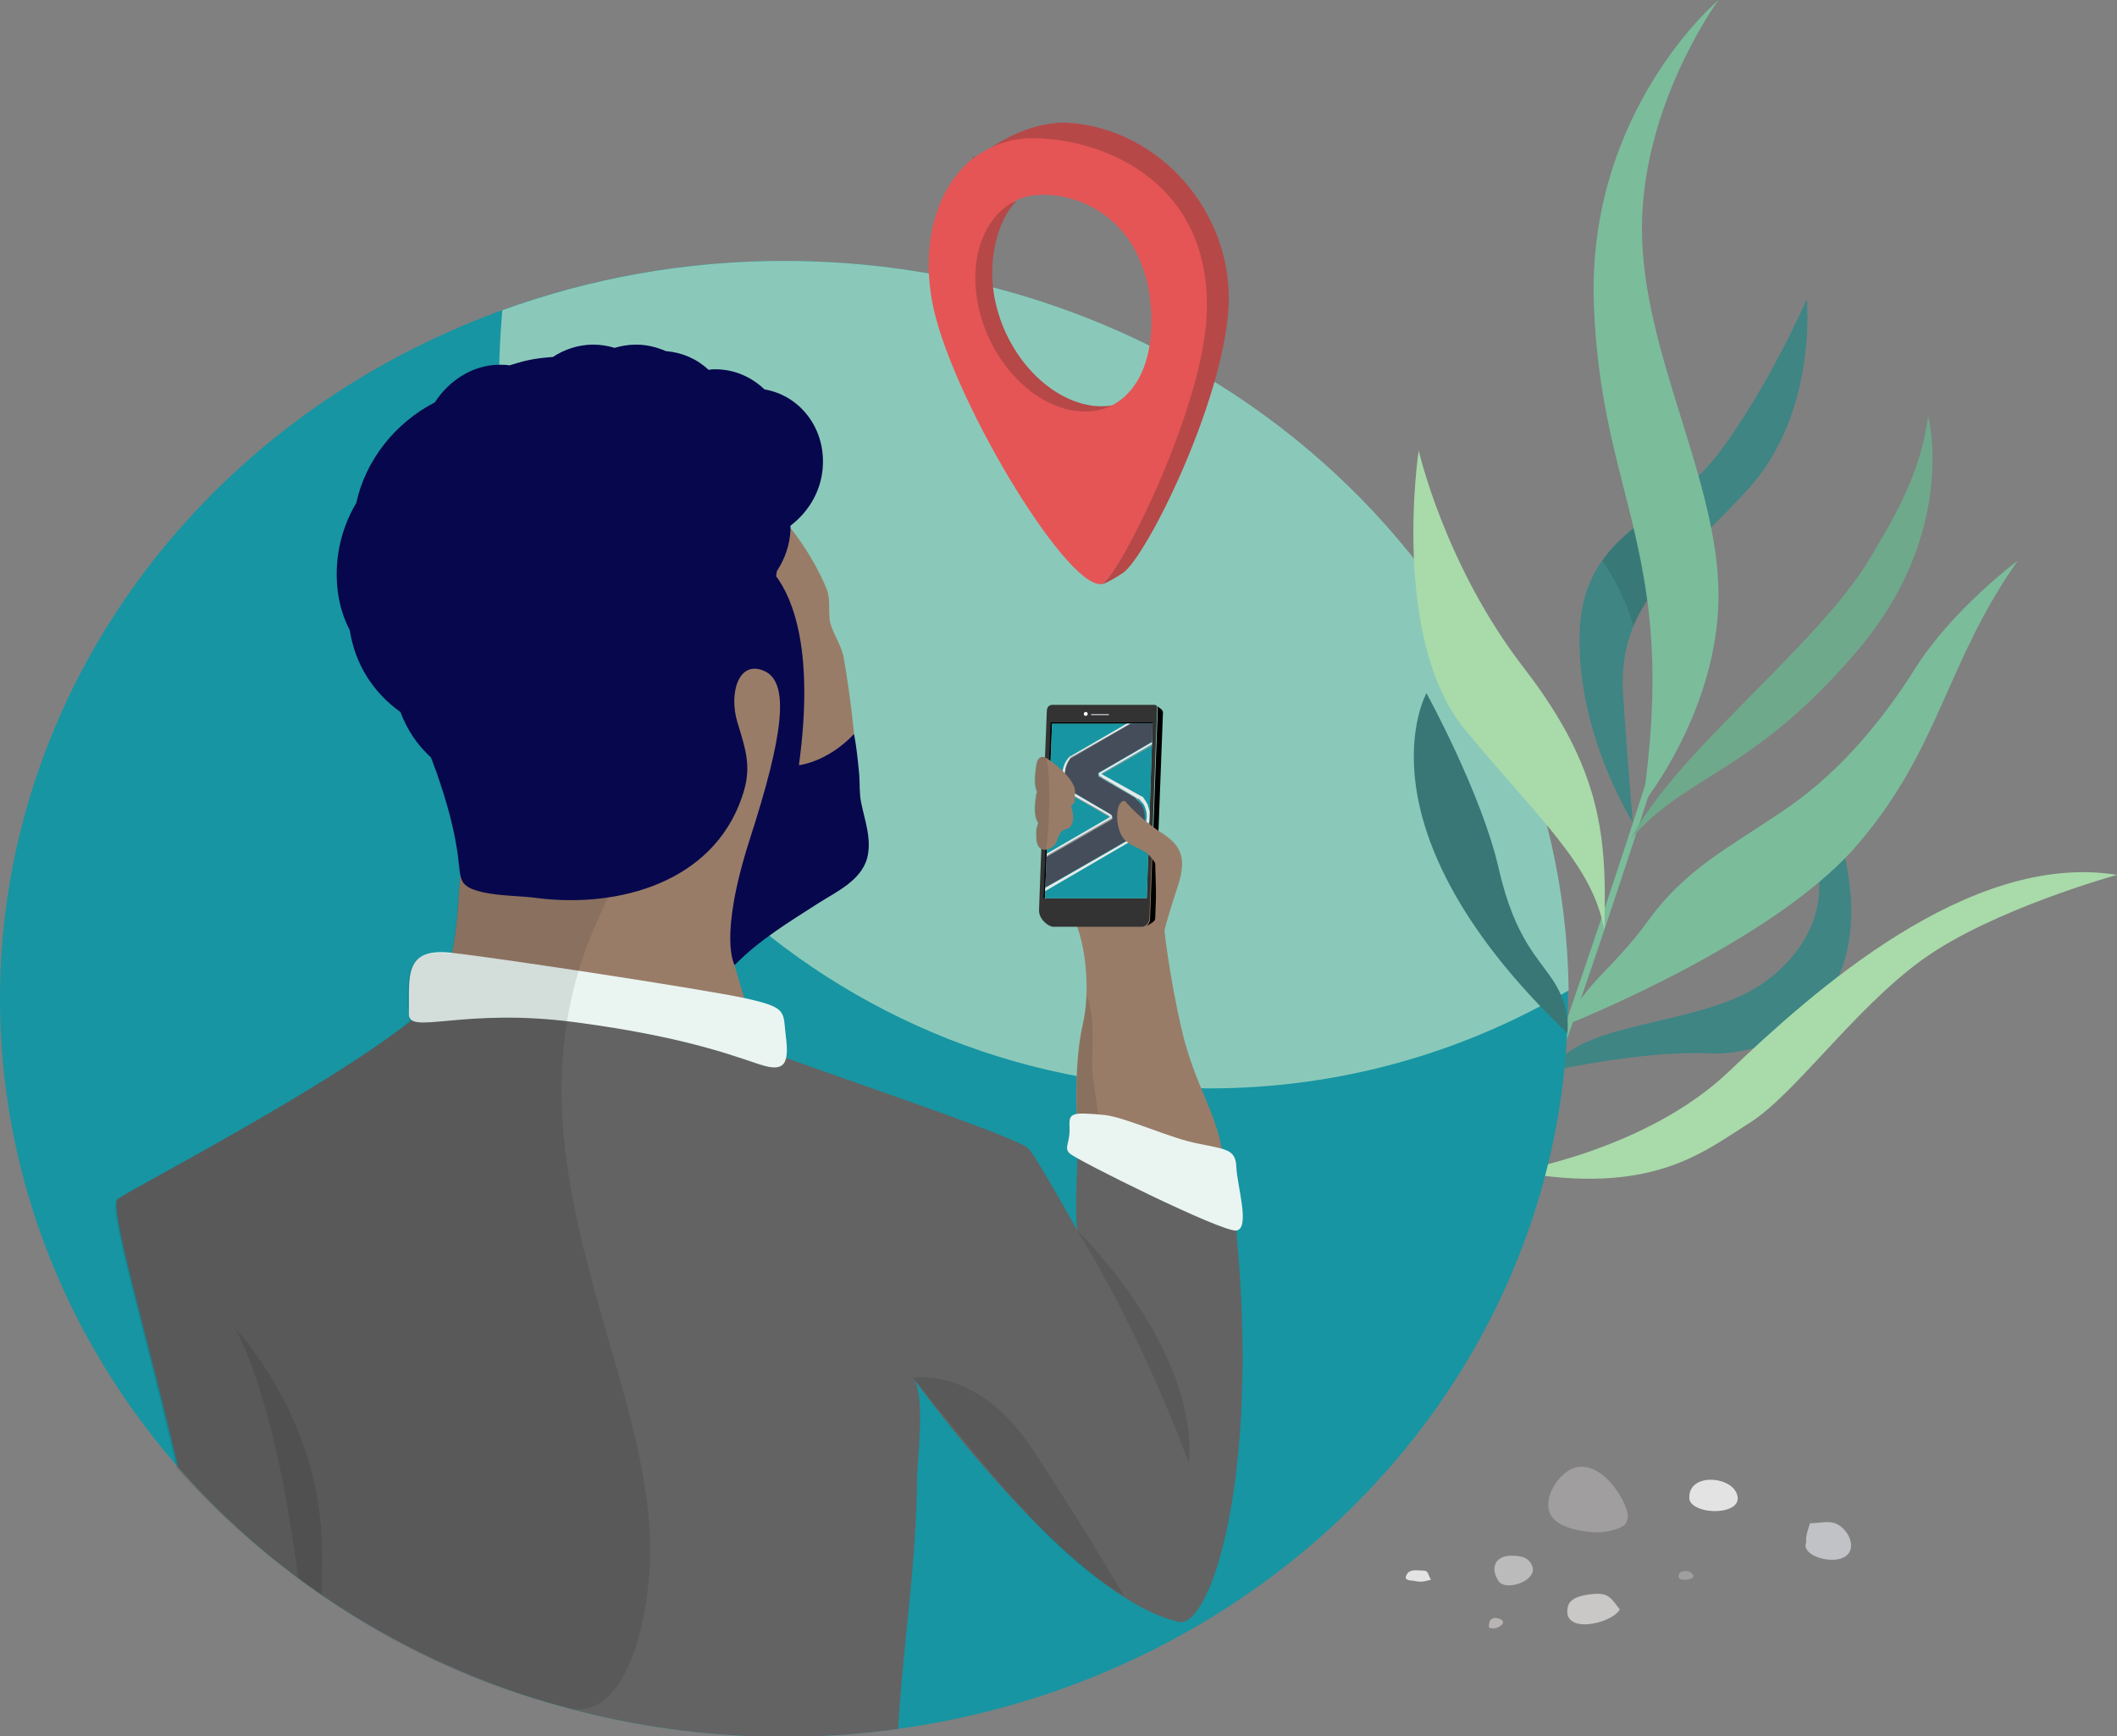 <?xml version="1.0" encoding="utf-8"?>
<!-- Generator: Adobe Illustrator 22.0.1, SVG Export Plug-In . SVG Version: 6.00 Build 0)  -->
<svg version="1.1" id="Layer_1" xmlns="http://www.w3.org/2000/svg" xmlns:xlink="http://www.w3.org/1999/xlink" x="0px" y="0px"
	 viewBox="0 0 326.2 267.5" style="enable-background:new 0 0 326.2 267.5;" xml:space="preserve">
<rect x="0" y="0" width="326.2" height="267.5" fill="#808080" stroke="none"/>
<style type="text/css">
	.st0{fill:none;stroke:#7BBC9B;stroke-miterlimit:10;}
	.st1{fill:#3E8584;}
	.st2{fill:#7BBC9B;}
	.st3{fill:#6EA98B;}
	.st4{fill:#A9DAAA;}
	.st5{opacity:0.1;}
	.st6{fill:#1795A2;}
	.st7{fill:#8AC9BA;}
	.st8{clip-path:url(#SVGID_2_);fill:#636363;}
	.st9{opacity:0.1;clip-path:url(#SVGID_2_);}
	.st10{clip-path:url(#SVGID_2_);fill:#997C68;}
	.st11{clip-path:url(#SVGID_2_);fill:#EAF5F2;}
	.st12{clip-path:url(#SVGID_2_);fill:#333333;}
	.st13{clip-path:url(#SVGID_2_);}
	.st14{clip-path:url(#SVGID_2_);fill:#B2B2BD;}
	.st15{clip-path:url(#SVGID_2_);fill:#FFFFFF;}
	.st16{clip-path:url(#SVGID_2_);fill:#8AC9BA;}
	.st17{clip-path:url(#SVGID_4_);fill:#E4EAE8;}
	.st18{clip-path:url(#SVGID_4_);fill:#454D5A;}
	.st19{clip-path:url(#SVGID_4_);fill:#909190;}
	.st20{clip-path:url(#SVGID_4_);fill:#979797;}
	.st21{clip-path:url(#SVGID_4_);fill:#FFFFFF;}
	.st22{fill:#387776;}
	.st23{fill:#C60D05;}
	.st24{fill:#B74848;}
	.st25{fill:#E55555;}
	.st26{fill:#A09E9F;}
	.st27{fill:#E3E3E3;}
	.st28{fill:#C0C2C5;}
	.st29{fill:#C9C8C7;}
	.st30{fill:#BBBBBB;}
	.st31{fill:#B8B4B3;}
	.st32{fill:#997C68;}
	.st33{fill:#EAF5F2;}
	.st34{fill:#07074D;}
</style>
<g>
	<path class="st0" d="M255.1,117.6c0,0-23.6,74.3-33.1,89.7"/>
	<path class="st1" d="M251.6,126.7c0,0-8.7-13.6-8.2-29.3c0.6-15.7,13.4-17.1,21.3-27.4c7.8-10.3,13.7-23.9,13.7-23.9
		s1.7,17.3-8.9,29.1c-10.7,11.8-20.4,17.5-19.4,32C251.1,121.8,251.6,126.7,251.6,126.7z"/>
	<path class="st2" d="M264.8,0c0,0-20.4,17.1-19.2,47.2s13.2,37.9,7.5,76.7c0,0,11.7-14.4,11.7-32.2S253,54.4,253,35.2
		S264.8,0,264.8,0z"/>
	<path class="st3" d="M251.3,129.3c0,0,1.9-4.7,11.1-14.5c9.2-9.8,20.3-19.8,25.5-28.4c5.2-8.5,8.2-14.7,9.2-22.3
		c0,0,4.8,18-11.2,36.5C270,119.2,259.5,119.5,251.3,129.3z"/>
	<path class="st1" d="M280.3,136c0,0,1.1,8.5-8.5,15.4s-28.7,5.7-32.7,13.6c0,0,14.3-3.2,24.3-2.7c10,0.5,25.9-7,20.9-30.1l-4-1.8
		L280.3,136z"/>
	<path class="st4" d="M233.5,180.5c0,0,20.2-3.3,32.9-15.4c12.6-12,36.9-34,59.8-30.3c0,0-19.2,5.3-29.9,13s-19.9,21.1-27,25.4
		C262.3,177.6,254.4,184.3,233.5,180.5z"/>
	<path class="st2" d="M310.9,86.4c0,0-10,7.4-15.8,16.6c-5.8,9.2-12.6,16.8-20.6,22.1c-7.9,5.4-14.7,8.7-20.5,16.7
		c-5.8,8-10.2,9.9-12.4,16c0,0,31.3-12.4,44.3-27.3S299.7,102.3,310.9,86.4z"/>
	<path class="st5" d="M251.7,81.4c-1.8,1.5-3.5,3.1-4.8,5c1.7,2.4,3.6,5.9,4.8,10.1c0.6-1.4,1.3-2.7,2.1-3.9
		C253.2,88.6,252.5,85,251.7,81.4z"/>
</g>
<ellipse class="st6" cx="120.8" cy="153.9" rx="120.8" ry="113.7"/>
<path class="st7" d="M241.7,152.6C241,90.4,187.1,40.2,120.8,40.2c-15.3,0-29.9,2.7-43.4,7.6c-0.3,3.5-0.5,7-0.5,10.5
	c0,60.4,49,109.4,109.4,109.4C206.5,167.7,225.4,162.2,241.7,152.6z"/>
<g>
	<defs>
		<ellipse id="SVGID_1_" cx="120.8" cy="153.9" rx="120.8" ry="113.7"/>
	</defs>
	<clipPath id="SVGID_2_">
		<use xlink:href="#SVGID_1_"  style="overflow:visible;"/>
	</clipPath>
	<path class="st8" d="M63.3,157.3c-13.3,10.5-42.7,25.7-45.1,27.4s13.4,47.8,14.9,75.4s1.8,46.7,1.8,46.7s19.6-12.1,52.7-14.7
		c12.1-0.9,23.8,1.2,34.8,6.2c6.6,3,14.8,9.7,22.5,8.5c-2.9,0.5-6.2-22.2-6.4-24.6c-1.5-18.2,2.7-36,2.8-54.1c0-3,1.4-13.3-0.6-15.8
		c0,0,24,33.7,40.9,37.6c4.8,1.1,12.6-21.6,8.9-60.2l-2.8-7.1l-21.5-6.8c0,0-0.7,10.5-0.2,13.8c0,0-6.1-11-7.5-12.6
		c-1.4-1.6-25.2-9.6-37.4-14l-29.6-6.8L63.3,157.3z"/>
	<path class="st9" d="M48.6,300.6c-0.2,14.6,1.1-50.4,1-61.8c0-20.2-13.5-34.3-13.5-34.3S49.7,225.8,48.6,300.6z"/>
	<path class="st10" d="M121.5,81c0,0,3.5,4,5.9,9.8c0.6,1.6,0.2,3.3,0.5,5c0.4,1.8,1.8,3.7,2.1,5.5c1.1,6.3,1.6,11.8,1.6,11.8
		s-19.3,32-18.5,35.3c0.9,3.3,1.6,5.4,1.6,5.4l-46.1-3.1c0,0,1.6-3.5,2.1-12.9S79.8,64.8,121.5,81z"/>
	<path class="st11" d="M63,156.2c0.1-5.6-0.9-10.2,6.5-9.4c7.4,0.8,38.7,5.6,45.3,7c6.7,1.5,5.8,2,6.3,6c0.5,4-0.2,5.3-3.4,4.4
		s-10.8-4.3-29.1-6.7C71.2,155.2,62.9,159.6,63,156.2z"/>
	<path class="st10" d="M188.4,178c-0.8-6.4-4.3-10.7-6.3-19.3s-2.7-15.6-2.7-15.6l1.1-9.2l-6.3-7.5l-8.5,15.7
		c1.5,3.4,2.4,10.3,1.1,15.9c-1.3,5.6-0.9,13.7-0.9,13.7L188.4,178z"/>
	<path class="st9" d="M183.2,225.5c0,0-6.6-18.6-17.2-35.9C166,189.6,184.6,207.5,183.2,225.5z"/>
	<path class="st12" d="M161.3,109.6c0-0.8,0.5-1,0.9-1c0.4,0,15.2,0,15.6,0c0.5,0,0.5,0.3,0.5,0.5s-1.2,32.1-1.2,32.5
		c0,0.4-0.5,1.2-1.1,1.2s-13,0-13.7,0s-2.2-1.1-2.2-2.5S161.3,110.1,161.3,109.6z"/>
	<path class="st13" d="M178.3,108.8c0.1,0.1,0.1,0.3,0.1,0.4c0,0.2-1.2,32.1-1.2,32.5c0,0.3-0.3,0.9-0.7,1.1l0,0
		c1.4-0.8,1.5-1,1.5-1.3c0-0.4,1.2-31.5,1.2-31.8C179.1,109.3,178.7,109.1,178.3,108.8z"/>
	<path class="st14" d="M170.8,110.2h-2.6c-0.1,0-0.1-0.1-0.1-0.1l0,0c0-0.1,0.1-0.1,0.1-0.1h2.6c0.1,0,0.1,0.1,0.1,0.1l0,0
		C170.9,110.1,170.8,110.2,170.8,110.2z"/>
	<circle class="st15" cx="167.3" cy="110" r="0.3"/>
	<polygon class="st16" points="162.1,111.5 177.6,111.5 176.7,138.4 161,138.4 	"/>
	<polygon class="st13" points="161.9,111.3 177.6,111.3 177.6,111.5 162.1,111.5 161,138.4 160.8,138.4 	"/>
	<g class="st13">
		<defs>
			<polygon id="SVGID_3_" points="162.1,111.5 177.6,111.5 176.7,138.4 161,138.4 			"/>
		</defs>
		<use xlink:href="#SVGID_3_"  style="overflow:visible;fill:#1795A2;"/>
		<clipPath id="SVGID_4_">
			<use xlink:href="#SVGID_3_"  style="overflow:visible;"/>
		</clipPath>
		<path class="st17" d="M177,126.5c0,0.1-0.1,0.3-0.1,0.5C176.9,126.9,177,126.7,177,126.5z"/>
		<polygon class="st18" points="175.2,122.9 175.1,122.9 175.2,122.9 		"/>
		<path class="st18" d="M175.5,123.2C175.5,123.2,175.5,123.2,175.5,123.2c0,0-0.1-0.1-0.1-0.1C175.5,123.1,175.5,123.1,175.5,123.2
			z"/>
		<path class="st18" d="M171.3,126.1l-3.8,2.2l0,0L171.3,126.1C171.3,126.1,171.3,126.1,171.3,126.1z"/>
		<polygon class="st18" points="169.7,119.7 169.7,119.7 169.6,119.7 169.6,119.7 		"/>
		<polygon class="st19" points="165.1,122.4 165.1,122.4 165.1,122.4 165.1,122.4 		"/>
		<path class="st17" d="M160.1,143.6L160.1,143.6l0.1,0.1l15.6,6.9l0,0l0.2-0.1l0.1,0l0.1,0l-15.6-6.9l0,0l0,0l0,0l-4.6-2.6
			l-0.3-0.2l-0.1,0c0,0,0,0-0.1-0.1c-0.1-0.1-0.1-0.1-0.2-0.2c0,0,0,0,0,0c-0.5-0.6-0.9-1.5-0.9-2.4c0,0,0-0.1,0-0.1
			c0-1,0.4-1.8,0.9-2.5c0,0,0.1-0.1,0.1-0.1h0c0,0,0,0,0,0l0,0l0.4-0.2l11.6-6.7l0,0l3.8-2.2c0,0,0.1-0.1,0.2-0.2c0,0,0,0,0-0.1
			c0-0.1,0-0.1,0-0.2c0,0,0,0,0-0.1l0,0l-0.1-0.1l-0.3-0.2l-5.3-3.1l-0.3-0.2l-0.1,0c0,0,0,0-0.1-0.1c-0.1-0.1-0.1-0.1-0.2-0.2
			c0,0,0,0,0,0c-0.5-0.6-0.9-1.5-0.9-2.4c0,0,0-0.1,0-0.1c0-1,0.4-1.8,0.9-2.5c0,0,0.1-0.1,0.1-0.1h0c0,0,0,0,0,0l0,0l0.4-0.2
			l11.5-6.6l0.1-0.1l0,0l-0.2-0.1l-0.1-0.1l-0.1,0.1l-11.9,6.9c0,0,0,0,0,0l0,0l0,0c0,0,0,0,0,0c-0.7,0.7-1.1,1.7-1.1,2.8
			c0,0.4,0.1,0.8,0.2,1.2c0,0,0,0,0,0c0.1,0.2,0.1,0.4,0.2,0.6c0.2,0.4,0.4,0.7,0.7,1.1l0.4,0.2l0,0l0,0l4,2.3l1.7,1l0,0l0,0
			l0.1,0.1l0,0l-11.9,6.9l-0.1,0.1l0,0l0,0l0,0l-3.9,2.2c0,0,0,0,0,0l0,0l0,0c0,0,0,0,0,0c-0.7,0.7-1.1,1.7-1.1,2.8
			c0,0.4,0.1,0.8,0.2,1.2c0,0,0,0,0,0c0.1,0.2,0.1,0.4,0.2,0.6c0.2,0.4,0.4,0.7,0.7,1.1L160.1,143.6z M171.4,125.9L171.4,125.9
			L171.4,125.9L171.4,125.9z"/>
		<path class="st20" d="M176.5,127.8c-0.1,0.2-0.2,0.3-0.3,0.4c-0.2,0.3-0.4,0.4-0.4,0.4l0,0l-15.8,9.1l0,0l0.1,0.1l0,0h0l0,0
			l11.9-6.9l0,0l3.9-2.3C176,128.8,176.4,128.3,176.5,127.8c0.2-0.1,0.3-0.5,0.3-0.8c0.1-0.2,0.1-0.4,0.1-0.5c0,0,0-0.1,0-0.1
			s0,0,0,0C177,126.7,176.8,127.3,176.5,127.8C176.6,127.8,176.6,127.8,176.5,127.8z"/>
		<path class="st20" d="M171.4,125.9c0,0.1-0.1,0.2-0.2,0.2c0,0,0,0,0,0l-3.8,2.2l-11.6,6.7l-0.4,0.2l0,0c0,0,0,0,0,0h0
			c0,0-0.1,0.1-0.1,0.1c-0.6,0.7-0.9,1.5-0.9,2.5c0,0,0,0.1,0,0.1c0,0.9,0.3,1.7,0.9,2.4c0,0,0,0,0,0c0,0,0.1,0.1,0.1,0.1
			c-0.3-0.4-0.9-1.3-0.9-2.6c0-0.1,0-0.1,0-0.2c0-0.7,0.3-1.4,0.7-1.9c0.1-0.1,0.1-0.2,0.2-0.3l0,0v0l0,0l0,0l0,0c0,0,0,0,0,0l0.1,0
			l4-2.3l11.7-6.7l0.1-0.1C171.5,126.1,171.5,126.1,171.4,125.9C171.5,125.9,171.5,125.8,171.4,125.9c0-0.2,0-0.3,0-0.3s0,0,0,0
			C171.4,125.7,171.4,125.7,171.4,125.9C171.4,125.8,171.4,125.9,171.4,125.9z"/>
		<polygon class="st20" points="159.7,137.6 159.7,137.6 159.7,137.6 159.7,137.6 		"/>
		<polygon class="st20" points="155.1,135 155.1,135 155.1,135 155.1,135 		"/>
		<polygon class="st20" points="181.7,112.5 181.7,112.5 181.7,112.5 181.7,112.3 181.6,112.4 169.6,119.3 169.6,119.3 169.8,119.3 
			169.8,119.4 169.8,119.4 169.8,119.3 		"/>
		<path class="st17" d="M169.8,119.3l-0.1-0.1l0,0l11.9-6.9l0.1-0.1l0,0l0,0l-0.2-0.1l-0.1,0l-0.1,0l-0.1,0.1l0,0l0,0l-11.9,6.9h0
			l0,0c0,0,0,0,0,0c0,0,0,0,0,0c0,0,0,0,0,0.1c0,0,0,0,0,0c0,0,0,0,0,0c0,0,0,0.1,0,0.1c0,0.1,0,0.1,0.1,0.2l0,0l0.1,0.1l0.2,0.1
			l0.1,0.1l0,0l0,0l5.4,3.2l0,0c0,0,0.2,0.1,0.2,0.1l0.1,0c0,0,0,0,0.1,0.1c0,0,0,0,0,0c0.3,0.3,0.6,0.7,0.6,0.7s0,0,0,0
			c0.3,0.5,0.5,1.2,0.5,1.8c0,0,0,0.1,0,0.1c0,1-0.4,1.8-0.9,2.5c0,0-0.1,0.1-0.1,0.1l0,0c0,0,0,0,0,0l0,0l-0.4,0.2l-3.6,2.1l-8,4.6
			l0,0l-3.9,2.2h0l0,0c0,0,0,0,0,0c0,0,0,0,0,0c0,0,0,0,0,0.1c0,0,0,0,0,0c0,0,0,0,0,0c0,0,0,0.1,0,0.1c0,0.1,0,0.1,0.1,0.2l0,0
			l0.1,0.1l4.9,2.8l0,0l0.1,0.1l15.6,6.9l0,0l0,0l-2.4-0.1l0.1-0.1l-12.3-6.4l0,0l0,0l-5.7-3.3h0l0,0l-0.1-0.1l0,0l12-7l0,0l3.8-2.2
			c0,0,0.2-0.2,0.4-0.4c0.1-0.2,0.2-0.3,0.3-0.5c0.2-0.5,0.4-1.1,0.4-1.3c0-0.2,0.1-0.5,0.1-0.7c0-0.4-0.1-0.8-0.2-1.2c0,0,0,0,0,0
			c-0.1-0.2-0.1-0.4-0.2-0.6c-0.2-0.4-0.4-0.7-0.7-1.1l-0.4-0.2l0,0L169.8,119.3L169.8,119.3L169.8,119.3z M169.3,119.2L169.3,119.2
			L169.3,119.2L169.3,119.2z M159.7,137.8L159.7,137.8L159.7,137.8L159.7,137.8z"/>
		<path class="st20" d="M165.5,116.4l-0.4,0.2l0,0c0,0,0,0,0,0h0c0,0-0.1,0.1-0.1,0.1c-0.6,0.7-0.9,1.5-0.9,2.5c0,0,0,0.1,0,0.1
			c0,0.9,0.3,1.7,0.9,2.4c0,0,0,0,0,0c0,0,0.1,0.1,0.1,0.1c-0.3-0.4-0.9-1.3-0.9-2.6c0-0.1,0-0.1,0-0.2c0-0.7,0.3-1.4,0.7-1.9
			c0.1-0.1,0.1-0.2,0.2-0.3l0,0v0l0,0l0,0l0,0c0,0,0,0,0,0l0.1,0l11.9-6.9l0,0l0,0v-0.1v0h0l0,0l-0.1,0.1L165.5,116.4z"/>
		<path class="st20" d="M169.2,119.2L169.2,119.2L169.2,119.2c0,0.1,0,0.1,0,0.2c0,0.1,0,0.2,0.1,0.3h0v0l0,0l5.7,3.3l0.1,0.1
			c0,0,0.1,0.1,0.3,0.2c0.1,0.1,0.3,0.3,0.4,0.4c0.1,0.1,0.2,0.2,0.2,0.2c0,0,0,0,0,0s-0.2-0.4-0.6-0.7c0,0,0,0,0,0
			c0,0-0.1-0.1-0.1-0.1c0,0,0,0,0,0c-0.1,0-0.2-0.1-0.2-0.1c0,0,0,0,0,0l0,0l-5.4-3.2l0,0l-0.1-0.1l-0.2-0.1l-0.1-0.1l0,0
			c0-0.1-0.1-0.1-0.1-0.2C169.2,119.3,169.2,119.2,169.2,119.2C169.2,119.2,169.2,119.2,169.2,119.2
			C169.2,119.2,169.2,119.2,169.2,119.2C169.2,119.1,169.2,119.1,169.2,119.2C169.2,119.1,169.2,119.1,169.2,119.2L169.2,119.2z"/>
		<path class="st20" d="M165.1,122.4L165.1,122.4l-0.4-0.2c-0.3-0.3-0.5-0.7-0.7-1.1c0.1,0.2,0.1,0.3,0.2,0.4
			c0.1,0.2,0.4,0.6,0.6,0.8c0.1,0.1,2.9,1.7,5.7,3.3c0,0,0.4,0.2,0.5,0.3l0.1-0.1l-1.9-1.1L165.1,122.4z"/>
		<polygon class="st20" points="169.3,119.1 169.3,119.1 169.3,119.1 169.3,119.1 		"/>
		<polygon class="st20" points="164.7,116.4 164.7,116.4 164.7,116.4 164.7,116.4 		"/>
		<path class="st18" d="M180.2,148l-15.6-6.9l0,0l0,0v0l-5-2.9l0,0v0h0c-0.1-0.1-0.1-0.2-0.1-0.3c0-0.1,0-0.1,0-0.2l0,0l0,0h0
			c0,0,0,0,0-0.1c0,0,0,0,0,0c0,0,0,0,0,0l0,0l0,0l0,0h0l3.9-2.2l8-4.6l3.6-2.1l0.4-0.2l0,0c0,0,0,0,0,0l0,0c0,0,0.1-0.1,0.1-0.1
			c0.6-0.7,0.9-1.5,0.9-2.5c0,0,0-0.1,0-0.1c0-0.7-0.2-1.3-0.5-1.8c0,0-0.1-0.1-0.2-0.2c-0.1-0.1-0.3-0.3-0.4-0.4
			c-0.2-0.2-0.3-0.2-0.3-0.2L175,123l-5.7-3.3l0,0v0h0c-0.1-0.1-0.1-0.2-0.1-0.3c0-0.1,0-0.1,0-0.2l0,0l0,0h0c0,0,0,0,0-0.1
			c0,0,0,0,0,0c0,0,0,0,0,0l0,0l0,0l0,0h0l11.9-6.9l0,0l-4.1-2.3l0,0l-11.9,6.9l0,0l-0.1,0c0,0,0,0,0,0l0,0l0,0l0,0v0l0,0
			c-0.1,0.1-0.1,0.2-0.2,0.3c-0.4,0.6-0.6,1.2-0.7,1.9c0,0.1,0,0.1,0,0.2c-0.1,1.3,0.5,2.2,0.9,2.6c0,0,0,0,0,0c0,0,0.1,0.1,0.1,0.1
			c0,0,0,0,0.1,0.1l0.1,0l0.3,0.2l5.3,3.1l0.3,0.2l0.1,0.1l0,0c0,0,0,0,0,0.1c0,0,0,0,0,0s0.1,0.1,0.1,0.2c0,0,0,0.1,0,0.1
			c0,0.1,0,0.2,0,0.2l-0.1,0.1l-11.7,6.7l0,0l-4,2.3l0,0l-0.1,0c0,0,0,0,0,0l0,0l0,0l0,0v0l0,0c-0.1,0.1-0.1,0.2-0.2,0.3
			c-0.4,0.6-0.6,1.2-0.7,1.9c0,0.1,0,0.1,0,0.2c-0.1,1.3,0.5,2.2,0.9,2.6c0,0,0,0,0,0c0,0,0.1,0.1,0.1,0.1c0,0,0,0,0.1,0.1l0.1,0
			l0.3,0.2l4.6,2.6l0,0l0,0l0,0l15.6,6.9l0,0v0.1v0.1v0l0,0l0.1,0l0.1,0l3.9-2.3l0.1-0.1v0l0,0l0,0L180.2,148z"/>
		<polygon class="st17" points="176.2,150.5 176.2,150.5 176.2,150.5 		"/>
		<path class="st20" d="M176.2,150.5L176.2,150.5L176.2,150.5l0-0.2l0,0l-0.1,0l-0.1,0l-0.2,0.1l0,0l-15.6-6.9l-0.1-0.1v0l-5-2.9
			c-0.3-0.3-0.5-0.7-0.7-1.1c0.1,0.2,0.1,0.3,0.2,0.4c0.1,0.2,0.4,0.6,0.6,0.8c0.1,0.1,2.4,1.4,4.9,2.9v0l15.6,6.9l0.1,0.1l0,0l0,0
			l0.1-0.1L176.2,150.5L176.2,150.5L176.2,150.5L176.2,150.5z"/>
		<path class="st20" d="M180.4,147.9L180.4,147.9L180.4,147.9l-15.7-6.9l-0.1-0.1l0,0l-4.9-2.8l-0.1-0.1l0,0c0-0.1-0.1-0.1-0.1-0.2
			c0,0,0-0.1,0-0.1c0,0,0,0,0,0c0,0,0,0,0,0c0,0,0,0,0-0.1c0,0,0,0,0,0.1h0l0,0l0,0c0,0.1,0,0.1,0,0.2c0,0.1,0,0.2,0.1,0.3h0v0l0,0
			l5,2.9v0l0,0l0,0l15.6,6.9l0.1,0.1l0,0l0.1-0.1l0,0l0.2-0.1l0,0l-2.6-0.2l0,0l-0.1,0.1L180.4,147.9z"/>
		<path class="st21" d="M179,111.3C179,111.3,179,111.3,179,111.3c-0.1-0.1-0.1-0.2,0-0.2l0.3-0.1c0,0,0.1,0,0.1,0c0,0,0,0.1,0,0.1
			L179,111.3C179.1,111.3,179,111.3,179,111.3z"/>
		<path class="st21" d="M178.5,149.2C178.5,149.2,178.5,149.2,178.5,149.2l-0.3-0.2c0,0-0.1-0.1,0-0.1c0,0,0.1-0.1,0.1,0l0.3,0.1
			C178.6,149.1,178.6,149.2,178.5,149.2C178.6,149.2,178.5,149.2,178.5,149.2z"/>
	</g>
	<path class="st10" d="M178,133c-1.5-2.5-3.2-2.1-4.7-3.6c-1.5-1.5-1.6-6,0-6c0,0,2.5,2.9,5.5,4.8c3,1.9,4.2,3.7,2.7,8.3
		c-1.5,4.6-3.6,11.1-3,14.2"/>
	<g class="st13">
		<defs>
			<path id="SVGID_5_" d="M48.6,300.6c-0.2,14.6,1.1-50.4,1-61.8c0-20.2-13.5-34.3-13.5-34.3S49.7,225.8,48.6,300.6z M70.7,137.8
				c-0.4,9.4-2.1,12.9-2.1,12.9l46.1,3.1c0,0-0.7-2.1-1.6-5.4c-0.9-3.3,18.5-35.3,18.5-35.3s-0.5-5.4-1.6-11.8
				c-0.3-1.8-1.7-3.7-2.1-5.5c-0.4-1.8,0.1-3.5-0.5-5c-2.4-5.8-5.9-9.8-5.9-9.8C79.8,64.8,71.1,128.4,70.7,137.8z M74.4,137.3
				c2.8,0.6,5.7,0.5,8.5,0.9c12.5,1.5,26.8-2.5,31.3-15.5c1.6-4.5,0.7-7.1-0.7-11.7c-1.3-4.4,0.2-9.6,4.2-7.8s2.8,10.2-2.2,25.7
				s-2.4,19.6-2.4,19.6c3.8-3.9,8.5-6.7,13-9.6c2.7-1.7,6.4-3.4,7.4-6.8c0.8-2.7-0.4-5.7-0.9-8.4c-0.3-1.4-0.2-2.8-0.3-4.3
				c-0.2-2.1-0.4-4.2-0.8-6.3c-4.2,4.4-8.5,4.8-8.5,4.8c3.7-27.3-6.3-31.6-6.3-31.6c0.6,0.3,5-5.8,5.5-6.6c5.1-7.3,5.7-15.5-4-18.6
				c-11.2-3.6-23-0.2-33.9,2.7c-3.1,0.8-9.4,1.3-10.6,5c-0.6,1.8-3.2,13.7-0.3,13.8c-0.2,0-13.8-0.1-14.3,9.1
				c-0.5,8.9,5.1,18.7,7.9,26.9c1.6,4.6,3,9.3,3.5,14.2c0.2,1.9,0.3,2.9,1.2,3.5C72.4,136.7,73.2,137,74.4,137.3z M88.6,157.5
				c18.3,2.4,25.9,5.8,29.1,6.7s3.9-0.4,3.4-4.4c-0.5-4,0.4-4.6-6.3-6c-6.7-1.5-37.9-6.2-45.3-7c-7.4-0.8-6.4,3.8-6.5,9.4
				C62.9,159.6,71.2,155.2,88.6,157.5z"/>
		</defs>
		<clipPath id="SVGID_6_">
			<use xlink:href="#SVGID_5_"  style="overflow:visible;"/>
		</clipPath>
	</g>
	<path class="st9" d="M140.7,212.3c0,0,9.9-1.9,18.4,11c8.5,12.9,14.1,22.6,14.1,22.6C165.3,241.2,159.1,235.4,140.7,212.3z"/>
</g>
<path class="st22" d="M241.5,159.2c0,0,0.6-3.5-1.8-7.5c-2.4-4-6.2-6.6-8.8-18s-11.1-26.9-11.1-26.9S208.2,127.4,241.5,159.2z"/>
<path class="st4" d="M247.2,143.3c0.4-14-0.2-24.6-12.4-40.4s-16.2-33.5-16.2-33.5s-4.4,29.1,7.2,43.1
	C237.4,126.5,245.4,133.3,247.2,143.3z"/>
<g>
	<path class="st23" d="M149,25.2c0.1-0.1,0.1-0.1,0.2-0.2C149.2,25.1,149.1,25.1,149,25.2z"/>
	<path class="st23" d="M150,24.3c-0.1,0-0.1,0.1-0.2,0.1c0.1-0.1,0.2-0.2,0.4-0.3C150.1,24.2,150.1,24.3,150,24.3z"/>
	<path class="st24" d="M162.3,19c-4.7,0.5-8.8,3-12.7,5.9c2.5-1.9,5.6-2.9,9.1-2.8c11.3,0.2,27.6,7.3,26.4,27.8
		c-0.9,14.8-13.2,40-15.5,40.1c0.5,0.2,3.1-1.5,3.4-1.7c3.6-2.4,15.4-26.1,16.3-40.9c0.8-13.6-9.3-26.4-22.9-28.3
		C165,18.9,163.6,18.8,162.3,19z"/>
	<path class="st24" d="M172.2,62.3c-0.8,0.2-1.7,0.3-2.7,0.3c-7.4-0.2-14.7-7.8-16.3-17c-1-5.6,0.5-11.7,3.4-14.6
		c-5.7,1.6-9,9.2-7.6,17.1c1.6,9.2,8.9,16.8,16.3,17C168.1,65.2,170.4,64.1,172.2,62.3z"/>
	<path class="st25" d="M185.9,49.1c1.2-20.5-15.1-27.6-26.4-27.8c-3.5-0.1-6.6,1-9.1,2.8c-0.1,0-0.1,0.1-0.2,0.1
		c-0.1,0.1-0.2,0.2-0.4,0.3c-0.2,0.2-0.4,0.3-0.6,0.5c-0.1,0.1-0.1,0.1-0.2,0.2c-4.7,4.4-7,12.2-5.4,21.1c2.5,14.1,20.4,44,26,43.7
		C171.9,89.9,185,63.9,185.9,49.1z M166.9,63.4c-7.4-0.2-14.7-7.8-16.3-17c-1.4-8,1.9-14.5,7.5-16.1C159,30.1,160,30,161,30
		c7.4,0.2,15.3,5.4,16.3,17c0.5,5.8-0.7,10.7-3.5,13.6C172.1,62.4,169.8,63.5,166.9,63.4z"/>
</g>
<path class="st5" d="M87.8,263.2c7.4,1.8,11.7-10,12.3-21.7c1.7-28.9-24.6-62.9-8.1-99.5c12.4-27.4,19.4-61.3,9.1-81.9
	c-5.6,0.8-11.3,2.3-16.7,3.7c-3.1,0.8-9.4,1.3-10.6,5c-0.6,1.8-3.2,13.7-0.3,13.8c-0.2,0-13.8-0.1-14.3,9.1
	c-0.5,8.9,5.1,18.7,7.9,26.9c1.6,4.6,3,9.3,3.5,14.2c0.1,0.8,0.1,1.4,0.3,2c-0.1,1.3-0.2,2.3-0.3,3.1c-0.2,4-0.6,6.9-1,9
	c-0.1,0-0.2,0-0.3,0c-6.7-0.7-6.5,3-6.5,7.9l0.3,2.6c-13.3,10.5-42.7,25.7-45.1,27.4c-1.5,1.1,4.4,20.4,9.2,41.4
	C27.4,226.1,49.7,254,87.8,263.2z"/>
<path class="st26" d="M250.6,234.5c0.5-0.9,0.1-1.9-0.5-3.2c-1.2-2.4-3.7-5.5-6.7-5.3c-2.8,0.2-5.7,4.5-4.6,7.1c0.9,2.4,5.3,3,7.5,3
	c1.1,0,3.2-0.4,4.1-1.2C250.5,234.7,250.6,234.6,250.6,234.5z"/>
<path class="st27" d="M261.8,232.4c2.5,1,7.1,0.3,5.7-2.5c-1.3-2.5-7.1-2.8-7.2,0.7C260.2,231.4,260.8,232,261.8,232.4z"/>
<path class="st28" d="M278.3,237.7c-0.1-1.1,0.3-2,0.6-3c1.8,0,3.2-0.6,4.6,0.4c1,0.7,1.9,2.1,1.7,3.4c-0.5,3.1-7,1.8-7-0.4"/>
<path class="st26" d="M260.4,243.3c-0.3,0.1-1.2,0.2-1.5,0c-0.4-0.2-0.3-0.7,0-1c0.4-0.3,1-0.3,1.5-0.1
	C261,242.6,261.2,243.1,260.4,243.3z"/>
<path class="st29" d="M249.6,248c-1.3-1.6-1.6-2.6-4-2.4c-1.3,0.1-3.6,0.4-4,1.9C240.5,251.9,248.2,250.3,249.6,248z"/>
<path class="st30" d="M236.2,241.9c0-0.5-0.2-1-0.7-1.5c-0.6-0.6-1.8-0.7-2.6-0.7c-0.6,0-1.1,0.1-1.5,0.3c-1.3,0.6-1.5,2.1-0.5,3.6
	C231.8,245.1,236.1,243.9,236.2,241.9z"/>
<path class="st31" d="M231.6,250c0-0.1,0-0.2-0.2-0.4c-0.3-0.2-0.7-0.3-1-0.3c-0.3,0-0.6,0.1-0.8,0.4c-0.1,0.1-0.3,1.1-0.1,1.1
	c0.6,0.2,1.2,0.1,1.7-0.3C231.4,250.4,231.6,250.2,231.6,250z"/>
<path class="st27" d="M220.5,243.4c-0.5-0.7-0.3-1.4-1.2-1.4c-0.6,0-1.6-0.2-2.2,0.2c-0.2,0.1-0.5,0.6-0.5,0.9
	c0.1,0.5,1,0.4,1.4,0.5C219,243.8,219.4,243.7,220.5,243.4z"/>
<path class="st32" d="M165.1,124.2c0.1-0.2,0.3-0.4,0.4-0.5c0.2-0.3,0.1-0.6,0.1-0.9c0-0.4,0.1-0.9,0-1.3c-0.3-1.2-1.6-2.5-2.5-3.3
	c-0.6-0.5-1.2-1-1.9-1.4c0,0-1.2-0.8-1.5,1.1c-0.2,1.3-0.4,3,0.1,4.1c0,0.1,0,0.2-0.1,0.3c-0.2,1.4-0.5,3.4,0.3,4.5
	c0,0-0.3,0.9-0.3,1c0,0.4,0,0.8,0,1.2c0,0.5,0.1,1.3,0.6,1.7c0.6,0.5,1.5,0.1,2-0.3c0.6-0.5,0.6-1.2,1-1.9c0.2-0.4,0.4-0.5,0.8-0.7
	c0.6-0.2,0.8-0.2,1.1-0.9c0.2-0.5,0.2-1,0.1-1.6c0-0.3-0.2-0.7-0.2-1C164.9,124.4,165,124.3,165.1,124.2z"/>
<path class="st5" d="M159.6,117.9c-0.2,1.3-0.4,3,0.1,4.1c0,0.1,0,0.2-0.1,0.3c-0.2,1.4-0.5,3.4,0.3,4.5c0,0-0.3,0.9-0.3,1
	c0,0.4,0,0.8,0,1.2c0,0.5,0.1,1.3,0.6,1.7c0.3,0.2,0.6,0.2,0.9,0.2c0.6-1.5,0.9-13,0-14.2C161.1,116.7,159.9,116,159.6,117.9z"/>
<path class="st5" d="M168.3,164.1c0-4.1,0.4-6.9-0.8-10.8l0,0c-0.1,1.6-0.3,3.2-0.6,4.6c-1.3,5.6-0.9,13.7-0.9,13.7l3.2,0.8
	C169.2,170.3,168.3,166.8,168.3,164.1z"/>
<path class="st33" d="M170.2,171.8c-5.3-0.5-5.5-0.3-5.4,2s-0.9,3,0,3.9c0.8,0.9,23.5,12.2,25.7,11.9s0.1-7,0-9.8
	c-0.1-2.8-1.7-2.7-5.9-3.6C180.3,175.4,173.6,172.2,170.2,171.8z"/>
<circle class="st34" cx="80.9" cy="93.2" r="25"/>
<path class="st34" d="M132.7,123.7c-0.3-1.4-0.2-2.8-0.3-4.3c-0.2-2.1-0.4-4.2-0.8-6.3c-4.2,4.4-8.5,4.8-8.5,4.8
	c2.4-17.5-0.9-25.6-3.5-29.1c0-0.3,0.1-0.6,0.1-0.8c1.2-1.8,2-4,2.1-6.3c0-0.2,0-0.5,0-0.7c2.9-2.2,4.9-5.6,5-9.5
	c0.2-5.8-3.7-10.6-9-11.5c-2-1.9-4.6-3.1-7.6-3.1c-0.3,0-0.7,0-1,0.1c-1.8-1.7-4.1-2.7-6.6-2.9c-1.4-0.6-2.9-1-4.6-1
	c-1.2,0-2.3,0.2-3.3,0.5c-1-0.3-2.1-0.5-3.3-0.5c-2.2,0-4.4,0.7-6.2,1.9c-1.2,0.1-2.5,0.2-3.8,0.5c-1,0.2-1.9,0.5-2.9,0.8
	c-0.5-0.1-1-0.1-1.5-0.1c-4.1,0-7.8,2.4-10,5.8c-6.2,3.2-10.7,9-12.1,15.5c-2.5,4.2-3.5,9.1-2.8,14c0.3,2,0.9,3.9,1.8,5.6
	c0,0,0,0,0,0c0.8,5.3,3.7,9.7,7.8,12.6c1,2.7,2.6,5.1,4.7,7c0.3,0.7,0.5,1.4,0.8,2.1c1.6,4.6,3,9.3,3.5,14.2
	c0.2,1.9,0.3,2.9,1.2,3.5c0.5,0.4,1.3,0.7,2.6,1c2.8,0.6,5.7,0.5,8.5,0.9c12.5,1.5,26.8-2.5,31.3-15.5c1.6-4.5,0.7-7.1-0.7-11.7
	c-1.3-4.4,0.2-9.6,4.2-7.8s2.8,10.2-2.2,25.7c-5,15.5-2.4,19.6-2.4,19.6c3.8-3.9,8.5-6.7,13-9.6c2.7-1.7,6.4-3.4,7.4-6.8
	C134.4,129.3,133.2,126.3,132.7,123.7z"/>
</svg>
